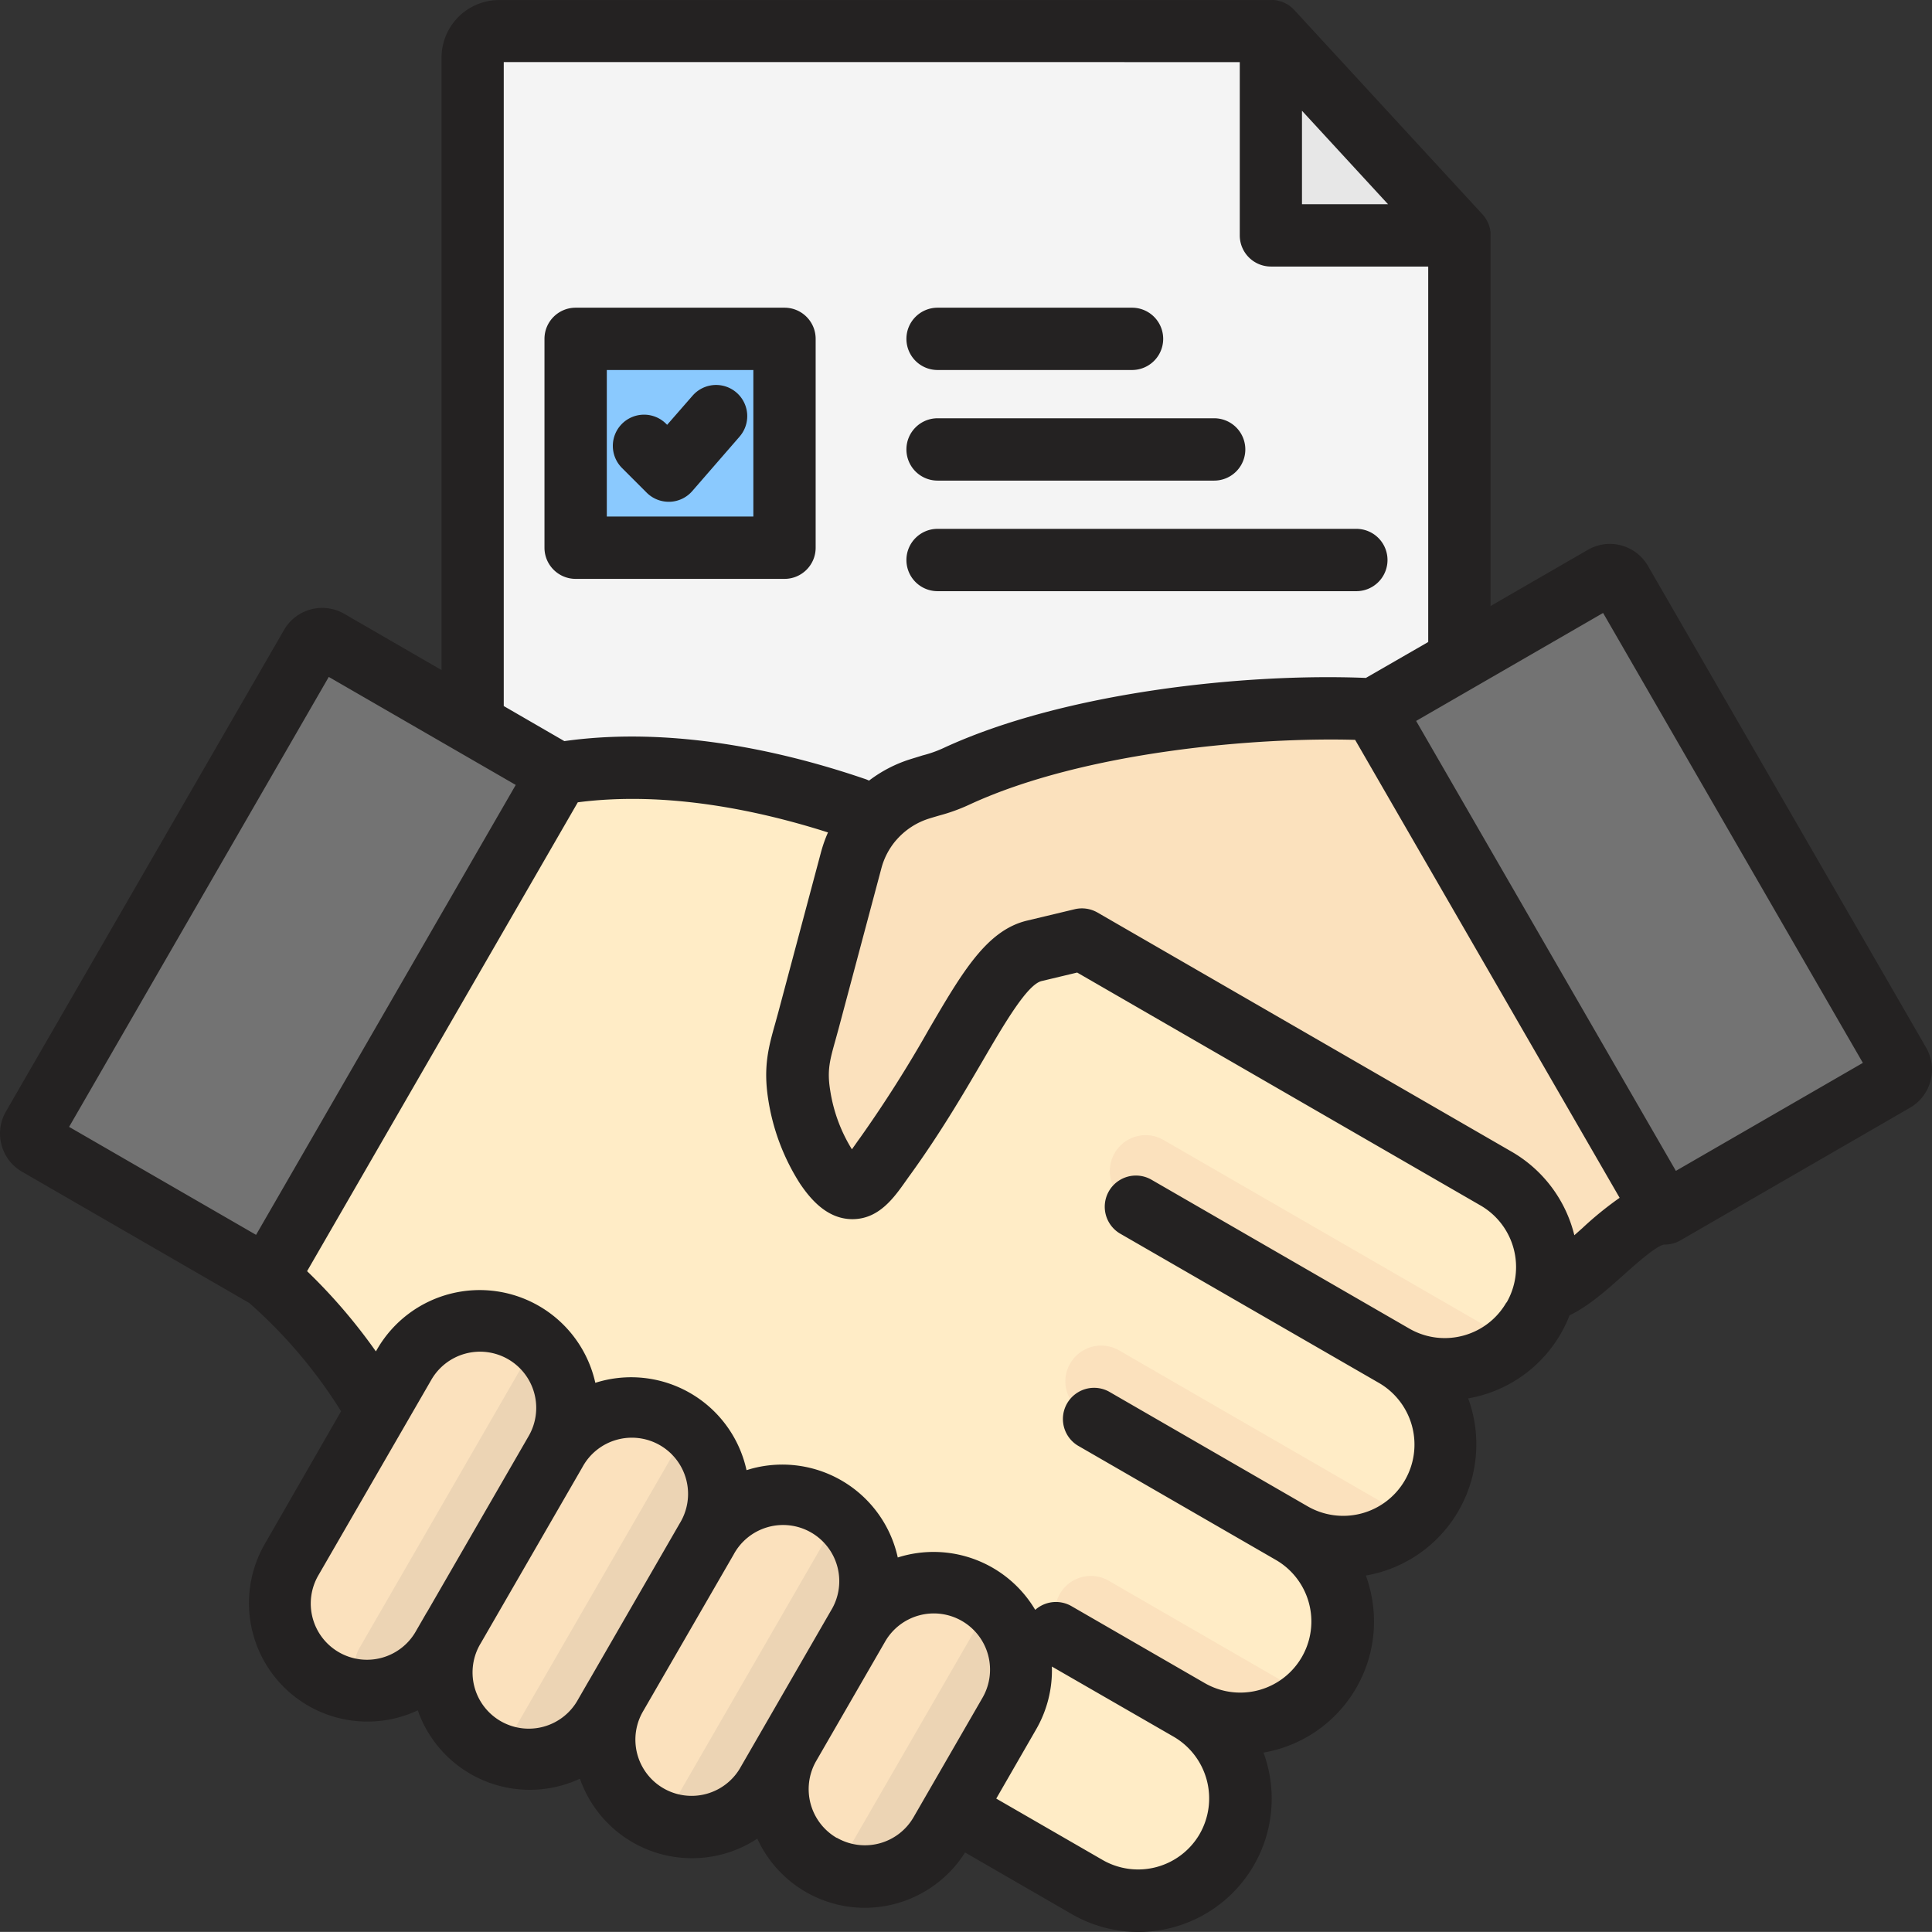 <svg xmlns="http://www.w3.org/2000/svg" width="62.518" height="62.514" viewBox="521.945 1505.702 62.518 62.514"><rect x="521.945" y="1505.702" width="62.518" height="62.514" fill="#333333" stroke="none"/><g data-name="Group 24877"><path d="M538.095 1506.703h24.976l6.094 6.618v33.48a.855.855 0 0 1-.853.851h-30.217a.855.855 0 0 1-.854-.852v-39.245a.855.855 0 0 1 .854-.852Z" fill="#f4f4f4" fill-rule="evenodd" data-name="Path 62388"/><path d="m563.071 1506.703 6.094 6.618h-5.671a.427.427 0 0 1-.426-.428l.003-6.19Z" fill="#e7e7e7" fill-rule="evenodd" data-name="Path 62389"/><path d="M543.952 1516.667a3.38 3.38 0 0 1 3.38 3.38 3.38 3.38 0 0 1-3.38 3.379 3.38 3.38 0 0 1-3.38-3.38 3.38 3.38 0 0 1 3.38-3.379z" fill="#8ac9fe" fill-rule="evenodd" data-name="Rectangle 8018"/><g data-name="Group 24866"><path d="m532.008 1526.588-9 15.589a.415.415 0 0 0 .152.566l7.436 4.295 9.415-16.306-7.437-4.295a.416.416 0 0 0-.566.15Zm34.385 2.073 9.414 16.307 7.436-4.296a.415.415 0 0 0 .151-.566l-9-15.589a.416.416 0 0 0-.565-.151l-7.436 4.295Z" fill="#737373" fill-rule="evenodd" data-name="Path 62390"/><path d="M563.746 1555.304h-.008Zm-15.649-16.574 1.387-5.196c.132-.493.377-.949.716-1.33l-.589-.341c-2.68-.92-6.27-1.692-9.602-1.135l-9.409 16.31a17.071 17.071 0 0 1 3.558 4.316l.866-1.498a2.826 2.826 0 1 1 4.895 2.825 2.826 2.826 0 1 1 4.894 2.826 2.826 2.826 0 1 1 4.894 2.826 2.825 2.825 0 1 1 4.894 2.826l-1.796 3.11 4.315 2.493a3.31 3.31 0 1 0 3.308-5.734 3.31 3.31 0 1 0 3.318-5.728 3.309 3.309 0 1 0 3.3-5.736 3.319 3.319 0 0 0 4.52-1.21c.157-.27.273-.56.347-.863a3.323 3.323 0 0 0-1.558-3.655l-1.997-1.154-3.594-2.073-7.815-4.509-1.539.368c-1.435.343-2.353 3.226-4.826 6.645-.606.839-1.022 1.652-1.92.327a6.096 6.096 0 0 1-.868-2.327c-.152-.98.057-1.475.301-2.383Z" fill="#ffecc6" fill-rule="evenodd" data-name="Path 62391"/><path d="M563.549 1560.16c.249.144.435.374.523.647a3.319 3.319 0 0 1-3.644.221l-3.73-2.155a1.156 1.156 0 1 1 1.151-2.004l5.7 3.292Zm6.804-11.358c.188.109.342.269.443.461a3.32 3.32 0 0 1-3.75.306l-8.64-4.99a1.159 1.159 0 0 1 1.161-2.005l10.786 6.228Zm-38.97 7.362 3.641-6.302a2.826 2.826 0 1 1 4.895 2.826 2.826 2.826 0 1 1 4.894 2.826 2.825 2.825 0 1 1 4.894 2.826 2.826 2.826 0 1 1 4.894 2.826l-2.226 3.855a2.826 2.826 0 1 1-4.894-2.826l-.706 1.22a2.825 2.825 0 1 1-4.894-2.825l-.353.613a2.826 2.826 0 1 1-4.897-2.822l-.354.613a2.826 2.826 0 1 1-4.894-2.826Z" fill="#fbe1bd" fill-rule="evenodd" data-name="Path 62392"/><path d="M553.987 1557.597a2.837 2.837 0 0 1 .614 3.563l-2.226 3.856a2.837 2.837 0 0 1-3.393 1.25l5.005-8.669Zm-4.894-2.826a2.837 2.837 0 0 1 .614 3.563l-2.227 3.859-.705 1.222a2.837 2.837 0 0 1-3.293 1.283c.016-.161.066-.318.147-.458l5.464-9.469Zm-4.894-2.826a2.837 2.837 0 0 1 .614 3.564l-2.936 5.084-.353.613a2.84 2.84 0 0 1-3.241 1.298c0-.203.052-.402.153-.577l5.763-9.982Zm-4.898-2.828a2.836 2.836 0 0 1 .618 3.566l-3.29 5.698-.354.613a2.836 2.836 0 0 1-2.54 1.404 1.16 1.16 0 0 1-.155-1.373l5.72-9.908Z" fill="#ecd4b4" fill-rule="evenodd" data-name="Path 62393"/><path d="M566.393 1528.661c-3.482-.184-9.476.312-13.468 2.15-.537.253-.705.253-1.229.424a3.345 3.345 0 0 0-1.491.968c-.34.382-.584.838-.716 1.331l-1.386 5.196c-.245.908-.454 1.403-.302 2.38.126.828.42 1.62.865 2.329.899 1.324 1.315.511 1.92-.327 2.474-3.42 3.391-6.302 4.827-6.645l1.539-.368 7.815 4.509 3.593 2.076 1.998 1.153a3.323 3.323 0 0 1 1.558 3.655c1.275-.293 2.773-2.576 3.893-2.527l-9.416-16.304Zm.65 25.87c.188.11.342.27.444.462a3.32 3.32 0 0 1-3.75.306l-6.762-3.907a1.159 1.159 0 0 1 1.162-2.005l8.906 5.145Z" fill="#fbe1bd" fill-rule="evenodd" data-name="Path 62394"/><path d="M551.276 1520.245c0-.556.452-1.008 1.009-1.008h8.949a1.008 1.008 0 0 1 0 2.017h-8.95a1.008 1.008 0 0 1-1.008-1.009Zm0-3.578c0-.557.452-1.008 1.009-1.008h6.292a1.008 1.008 0 1 1 0 2.016h-6.292a1.008 1.008 0 0 1-1.009-1.008Zm0 7.157c0-.557.452-1.009 1.009-1.009h13.55a1.008 1.008 0 0 1 0 2.017h-13.55a1.008 1.008 0 0 1-1.009-1.008Zm-5.398-3.994-1.533 1.764c-.183.21-.446.336-.726.345h-.034c-.267 0-.524-.105-.713-.294l-.798-.798a1.01 1.01 0 0 1 1.424-1.433l.035.035.824-.944a1.008 1.008 0 1 1 1.52 1.325Zm-4.297-2.155v4.742h4.742v-4.742h-4.742Zm5.75 6.759c.557 0 1.008-.452 1.008-1.008v-6.759c0-.557-.451-1.008-1.008-1.008h-6.758c-.557 0-1.009.451-1.009 1.008v6.759c0 .556.452 1.008 1.009 1.008h6.758Zm28.845 19.158-8.406-14.561 6.05-3.494 8.406 14.559-6.05 3.494Zm-3.283 2.078.252-.223c.38-.357.784-.685 1.21-.985l-8.559-14.819c-3.195-.09-8.746.378-12.45 2.081-.319.15-.65.272-.99.363-.102.03-.215.062-.355.106a2.32 2.32 0 0 0-1.008.643c-.02.021-.037.043-.057.063-.22.259-.38.564-.468.892l-1.386 5.196-.104.378c-.18.644-.27.967-.173 1.59.1.682.337 1.336.698 1.923l.01.014.112-.158c.048-.068.097-.139.148-.208a40.76 40.76 0 0 0 2.22-3.498c1.093-1.873 1.883-3.225 3.188-3.536l1.539-.368c.25-.06.515-.022.739.107l13.4 7.738a4.306 4.306 0 0 1 2.031 2.706Zm-2.197 2.183a2.302 2.302 0 0 0-.842-3.143l-13.053-7.537-1.149.275c-.466.11-1.203 1.372-1.915 2.593-.603 1.03-1.352 2.312-2.327 3.662a8.815 8.815 0 0 0-.136.19c-.395.559-.883 1.26-1.746 1.26h-.015c-.813-.009-1.346-.657-1.676-1.143a7.036 7.036 0 0 1-1.034-2.74c-.165-1.056.016-1.7.226-2.445l.097-.352 1.386-5.195c.059-.218.134-.432.226-.639-2.198-.702-5.197-1.35-8.096-.975l-8.76 15.172a18.005 18.005 0 0 1 2.226 2.596l.043-.073a3.833 3.833 0 0 1 7.058 1.09 3.822 3.822 0 0 1 4.893 2.826l.163-.048a3.824 3.824 0 0 1 4.731 2.874 3.824 3.824 0 0 1 4.448 1.695 1.008 1.008 0 0 1 1.174-.12l4.31 2.489a2.3 2.3 0 1 0 2.301-3.986l-6.412-3.702a1.009 1.009 0 0 1 1.008-1.747l6.421 3.708a2.306 2.306 0 1 0 2.299-3.998l-8.367-4.827a1.009 1.009 0 0 1 1.009-1.747l8.36 4.827c1.1.635 2.507.258 3.142-.842Zm-9.93 17.195a2.303 2.303 0 0 1-3.142.841l-3.441-1.986 1.29-2.239a3.823 3.823 0 0 0 .51-2.034l3.938 2.269a2.31 2.31 0 0 1 .845 3.148Zm-11.747.126a1.826 1.826 0 0 1-.666-2.482l2.226-3.856a1.819 1.819 0 1 1 3.151 1.818l-1.795 3.11-.428.742a1.819 1.819 0 0 1-2.483.665Zm-3.118-2.27a1.819 1.819 0 1 1-3.152-1.817l2.935-5.08a1.818 1.818 0 1 1 3.15 1.813l-2.225 3.856-.707 1.225Zm-4.897-2.821-.352.61a1.819 1.819 0 1 1-3.15-1.818l3.288-5.694a1.819 1.819 0 1 1 3.15 1.817l-2.932 5.08Zm-5.249-2.206-.351.609a1.819 1.819 0 1 1-3.151-1.818l3.641-6.302a1.819 1.819 0 1 1 3.151 1.818l-3.287 5.693Zm-5.524-12.216-6.05-3.494 8.403-14.56 6.05 3.495-8.403 14.559Zm8.015-37.95v20.838l1.961 1.135c3.591-.505 7.256.378 9.733 1.226.043.014.085.032.126.052a4.352 4.352 0 0 1 1.326-.689c.162-.051.29-.088.406-.126.242-.061.478-.145.705-.252 3.884-1.79 9.718-2.417 13.641-2.256l2.017-1.162v-12.15h-5.09a1.008 1.008 0 0 1-1.008-1.008v-5.607l-23.817-.002Zm25.83 1.575 2.785 3.025h-2.785v-3.025Zm20.196 30.315-9.001-15.588a1.423 1.423 0 0 0-1.942-.52l-3.151 1.82v-12.092c0-.033 0-.03-.007-.044l-.007-.052c0-.017-.01-.035-.013-.053a.428.428 0 0 0-.01-.039l-.019-.054c0-.013-.009-.024-.012-.036l-.023-.05-.018-.037-.026-.047-.023-.037-.028-.041-.027-.037a.438.438 0 0 0-.032-.036.145.145 0 0 0-.018-.022l-6.094-6.617-.014-.013a.61.61 0 0 0-.04-.04l-.033-.029c-.015-.014-.03-.025-.046-.038l-.033-.024a.83.83 0 0 0-.056-.035l-.036-.019-.068-.034-.023-.01a.596.596 0 0 0-.083-.032h-.011l-.095-.025a.883.883 0 0 0-.098-.016.952.952 0 0 0-.105 0h-24.985a1.864 1.864 0 0 0-1.862 1.862v19.819l-3.151-1.822a1.426 1.426 0 0 0-1.944.52l-9.003 15.59c-.391.68-.158 1.55.52 1.943l7.357 4.25a15.844 15.844 0 0 1 2.97 3.503l-2.466 4.29a3.833 3.833 0 0 0 4.948 5.388 3.84 3.84 0 0 0 5.247 2.212 3.842 3.842 0 0 0 5.74 1.94 3.83 3.83 0 0 0 3.475 2.238 3.842 3.842 0 0 0 3.248-1.79l3.446 1.99a4.313 4.313 0 0 0 6.21-5.223 4.302 4.302 0 0 0 3.427-5.366 4.222 4.222 0 0 0-.113-.363 4.31 4.31 0 0 0 3.31-5.732 4.31 4.31 0 0 0 3.281-2.688c.623-.301 1.197-.814 1.758-1.315.391-.349 1.046-.934 1.301-.975.184.004.366-.042.526-.134l7.436-4.296a1.426 1.426 0 0 0 .516-1.944Z" fill="#242222" fill-rule="evenodd" data-name="Path 62395"/></g></g></svg>